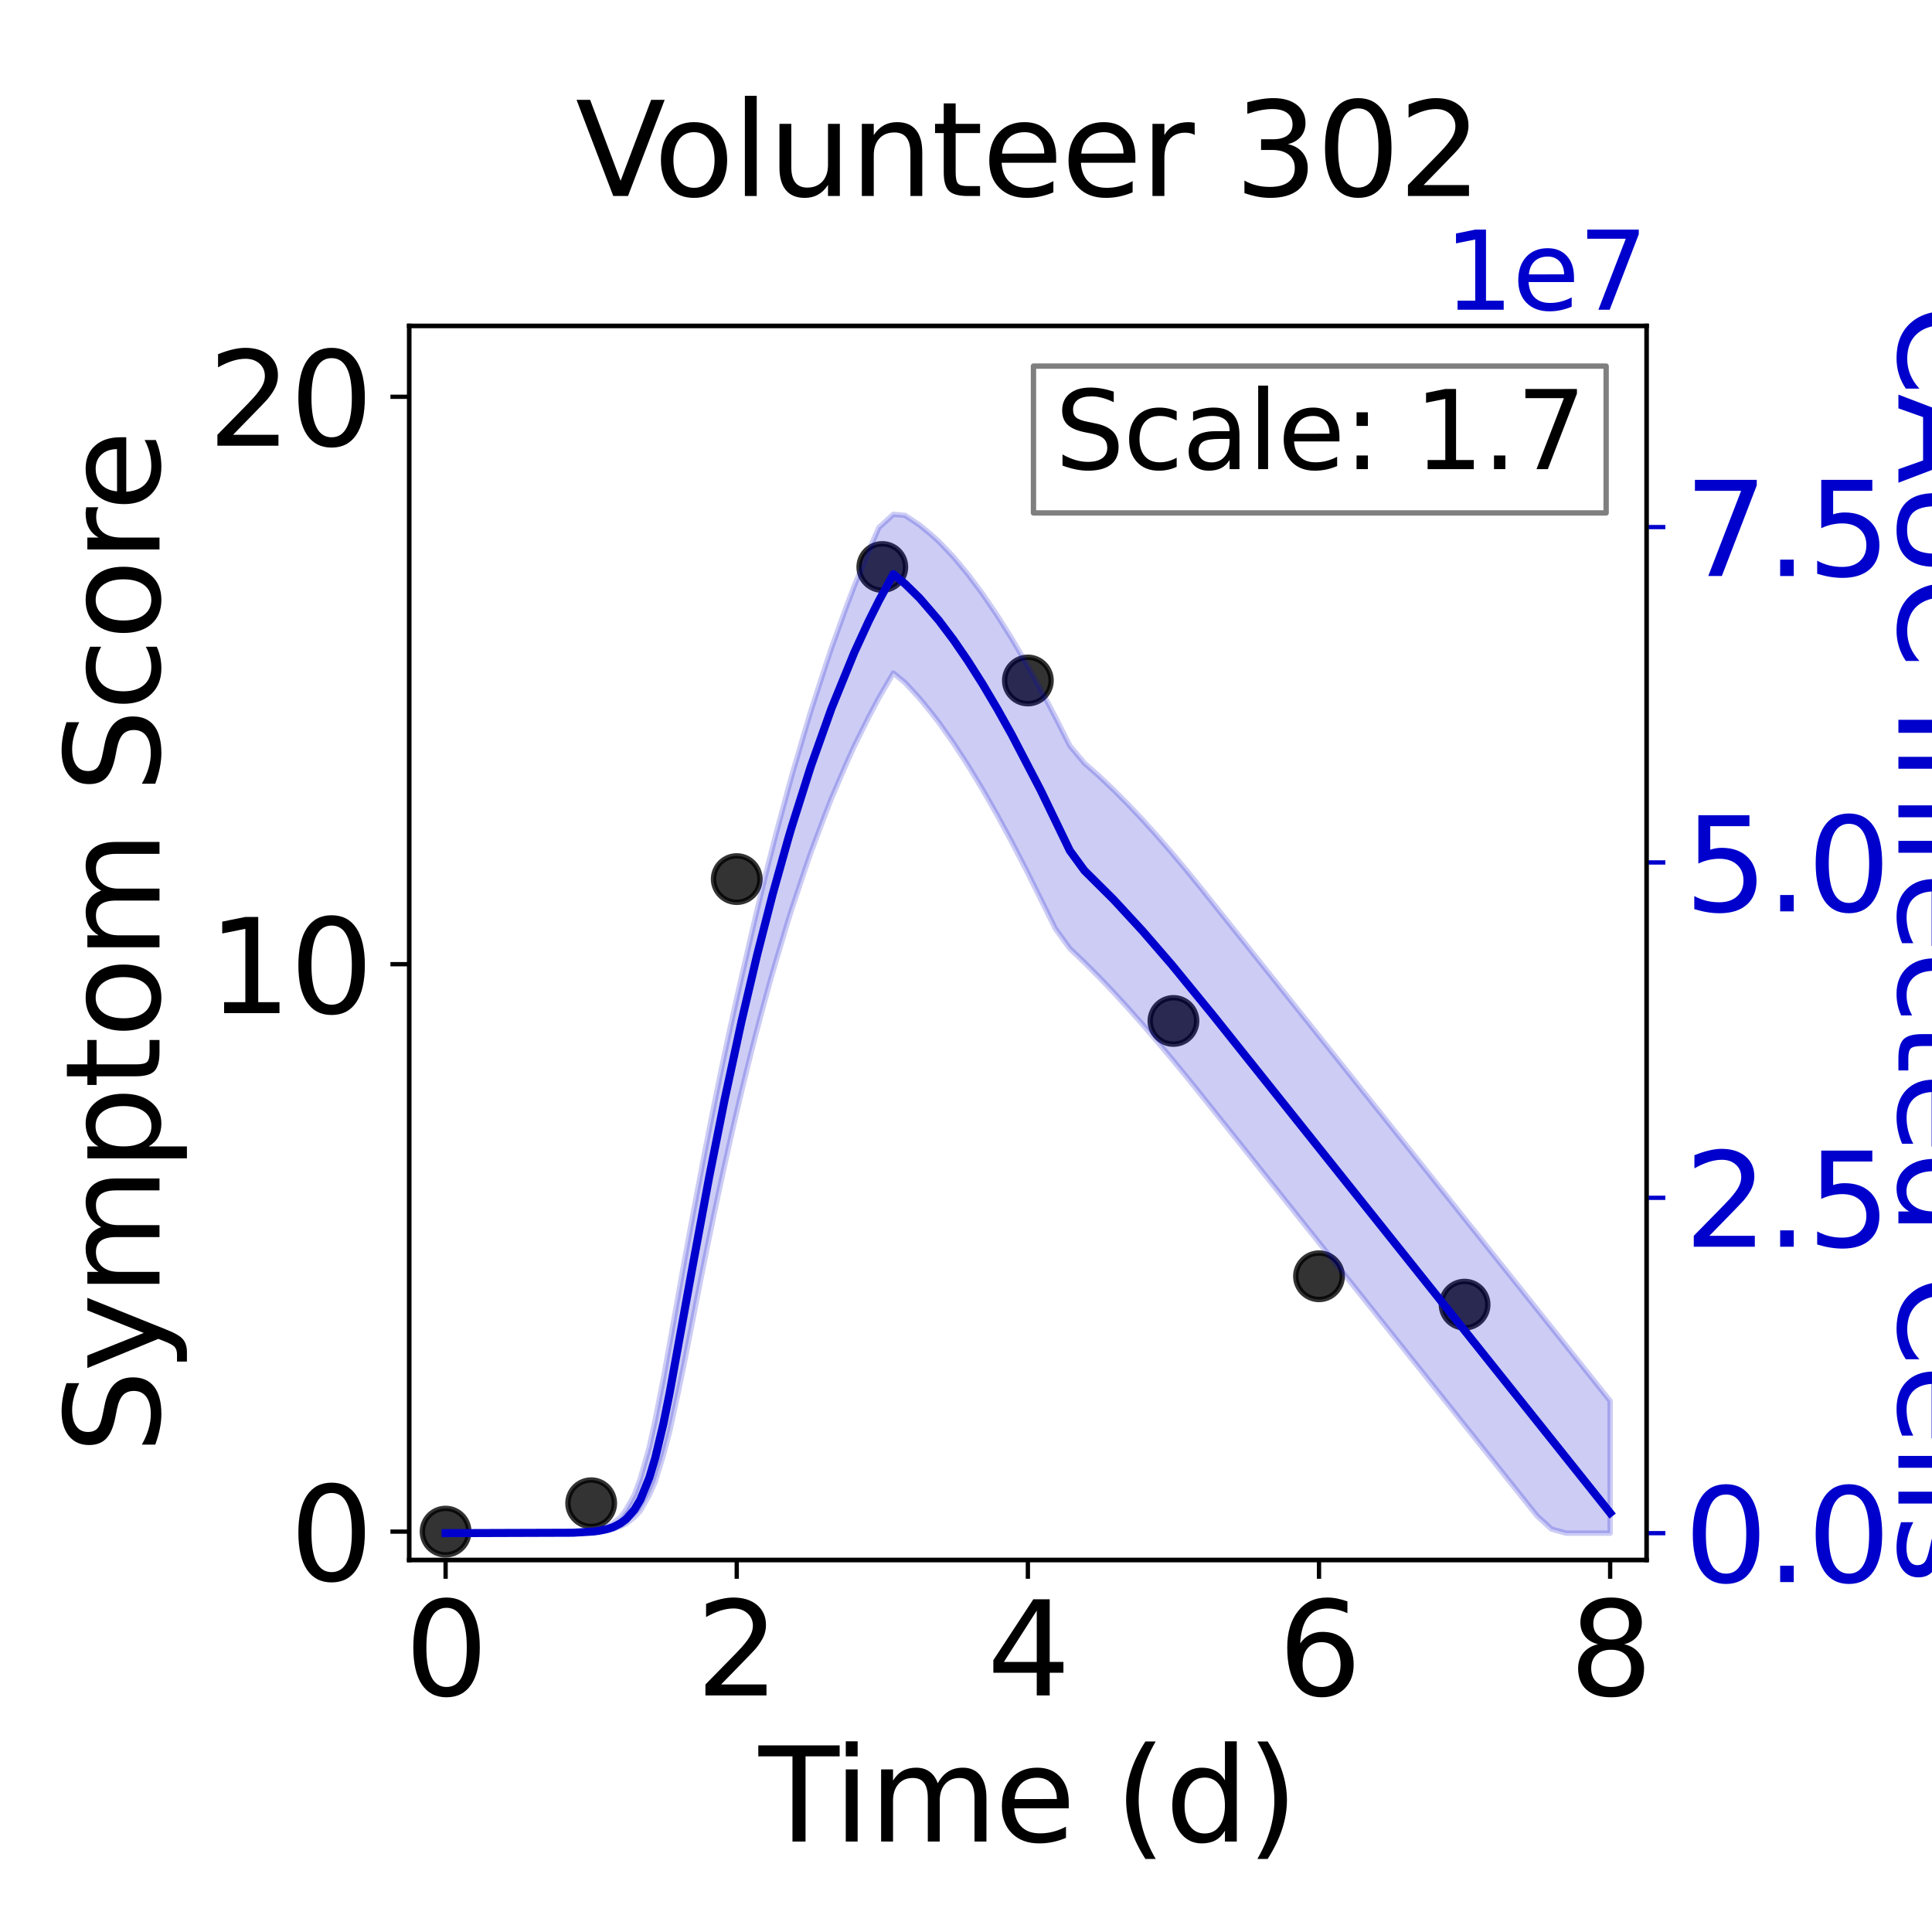 <?xml version="1.0" encoding="utf-8" standalone="no"?>
<!DOCTYPE svg PUBLIC "-//W3C//DTD SVG 1.1//EN"
  "http://www.w3.org/Graphics/SVG/1.1/DTD/svg11.dtd">
<svg xmlns:xlink="http://www.w3.org/1999/xlink" width="360pt" height="360pt" viewBox="0 0 360 360" xmlns="http://www.w3.org/2000/svg" version="1.1">
 <defs>
  <style type="text/css">*{stroke-linejoin: round; stroke-linecap: butt}</style>
 </defs>
 <g id="figure_1">
  <g id="patch_1">
   <path d="M 0 360 
L 360 360 
L 360 0 
L 0 0 
z
" style="fill: #ffffff"/>
  </g>
  <g id="axes_1">
   <g id="patch_2">
    <path d="M 76.25 290.68 
L 306.81 290.68 
L 306.81 60.72 
L 76.25 60.72 
z
" style="fill: #ffffff"/>
   </g>
   <g id="matplotlib.axis_1">
    <g id="xtick_1">
     <g id="line2d_1">
      <defs>
       <path id="mff49e7ad6d" d="M 0 0 
L 0 3.5 
" style="stroke: #000000; stroke-width: 0.8"/>
      </defs>
      <g>
       <use xlink:href="#mff49e7ad6d" x="83.031" y="290.68" style="stroke: #000000; stroke-width: 0.8"/>
      </g>
     </g>
     <g id="text_1">
      <!-- 0 -->
      <g transform="translate(75.396 315.916) scale(0.24 -0.24)">
       <defs>
        <path id="DejaVuSans-30" d="M 2034 4250 
Q 1547 4250 1301 3770 
Q 1056 3291 1056 2328 
Q 1056 1369 1301 889 
Q 1547 409 2034 409 
Q 2525 409 2770 889 
Q 3016 1369 3016 2328 
Q 3016 3291 2770 3770 
Q 2525 4250 2034 4250 
z
M 2034 4750 
Q 2819 4750 3233 4129 
Q 3647 3509 3647 2328 
Q 3647 1150 3233 529 
Q 2819 -91 2034 -91 
Q 1250 -91 836 529 
Q 422 1150 422 2328 
Q 422 3509 836 4129 
Q 1250 4750 2034 4750 
z
" transform="scale(0.016)"/>
       </defs>
       <use xlink:href="#DejaVuSans-30"/>
      </g>
     </g>
    </g>
    <g id="xtick_2">
     <g id="line2d_2">
      <g>
       <use xlink:href="#mff49e7ad6d" x="137.281" y="290.68" style="stroke: #000000; stroke-width: 0.8"/>
      </g>
     </g>
     <g id="text_2">
      <!-- 2 -->
      <g transform="translate(129.646 315.916) scale(0.24 -0.24)">
       <defs>
        <path id="DejaVuSans-32" d="M 1228 531 
L 3431 531 
L 3431 0 
L 469 0 
L 469 531 
Q 828 903 1448 1529 
Q 2069 2156 2228 2338 
Q 2531 2678 2651 2914 
Q 2772 3150 2772 3378 
Q 2772 3750 2511 3984 
Q 2250 4219 1831 4219 
Q 1534 4219 1204 4116 
Q 875 4013 500 3803 
L 500 4441 
Q 881 4594 1212 4672 
Q 1544 4750 1819 4750 
Q 2544 4750 2975 4387 
Q 3406 4025 3406 3419 
Q 3406 3131 3298 2873 
Q 3191 2616 2906 2266 
Q 2828 2175 2409 1742 
Q 1991 1309 1228 531 
z
" transform="scale(0.016)"/>
       </defs>
       <use xlink:href="#DejaVuSans-32"/>
      </g>
     </g>
    </g>
    <g id="xtick_3">
     <g id="line2d_3">
      <g>
       <use xlink:href="#mff49e7ad6d" x="191.53" y="290.68" style="stroke: #000000; stroke-width: 0.8"/>
      </g>
     </g>
     <g id="text_3">
      <!-- 4 -->
      <g transform="translate(183.895 315.916) scale(0.24 -0.24)">
       <defs>
        <path id="DejaVuSans-34" d="M 2419 4116 
L 825 1625 
L 2419 1625 
L 2419 4116 
z
M 2253 4666 
L 3047 4666 
L 3047 1625 
L 3713 1625 
L 3713 1100 
L 3047 1100 
L 3047 0 
L 2419 0 
L 2419 1100 
L 313 1100 
L 313 1709 
L 2253 4666 
z
" transform="scale(0.016)"/>
       </defs>
       <use xlink:href="#DejaVuSans-34"/>
      </g>
     </g>
    </g>
    <g id="xtick_4">
     <g id="line2d_4">
      <g>
       <use xlink:href="#mff49e7ad6d" x="245.779" y="290.68" style="stroke: #000000; stroke-width: 0.8"/>
      </g>
     </g>
     <g id="text_4">
      <!-- 6 -->
      <g transform="translate(238.144 315.916) scale(0.24 -0.24)">
       <defs>
        <path id="DejaVuSans-36" d="M 2113 2584 
Q 1688 2584 1439 2293 
Q 1191 2003 1191 1497 
Q 1191 994 1439 701 
Q 1688 409 2113 409 
Q 2538 409 2786 701 
Q 3034 994 3034 1497 
Q 3034 2003 2786 2293 
Q 2538 2584 2113 2584 
z
M 3366 4563 
L 3366 3988 
Q 3128 4100 2886 4159 
Q 2644 4219 2406 4219 
Q 1781 4219 1451 3797 
Q 1122 3375 1075 2522 
Q 1259 2794 1537 2939 
Q 1816 3084 2150 3084 
Q 2853 3084 3261 2657 
Q 3669 2231 3669 1497 
Q 3669 778 3244 343 
Q 2819 -91 2113 -91 
Q 1303 -91 875 529 
Q 447 1150 447 2328 
Q 447 3434 972 4092 
Q 1497 4750 2381 4750 
Q 2619 4750 2861 4703 
Q 3103 4656 3366 4563 
z
" transform="scale(0.016)"/>
       </defs>
       <use xlink:href="#DejaVuSans-36"/>
      </g>
     </g>
    </g>
    <g id="xtick_5">
     <g id="line2d_5">
      <g>
       <use xlink:href="#mff49e7ad6d" x="300.029" y="290.68" style="stroke: #000000; stroke-width: 0.8"/>
      </g>
     </g>
     <g id="text_5">
      <!-- 8 -->
      <g transform="translate(292.394 315.916) scale(0.24 -0.24)">
       <defs>
        <path id="DejaVuSans-38" d="M 2034 2216 
Q 1584 2216 1326 1975 
Q 1069 1734 1069 1313 
Q 1069 891 1326 650 
Q 1584 409 2034 409 
Q 2484 409 2743 651 
Q 3003 894 3003 1313 
Q 3003 1734 2745 1975 
Q 2488 2216 2034 2216 
z
M 1403 2484 
Q 997 2584 770 2862 
Q 544 3141 544 3541 
Q 544 4100 942 4425 
Q 1341 4750 2034 4750 
Q 2731 4750 3128 4425 
Q 3525 4100 3525 3541 
Q 3525 3141 3298 2862 
Q 3072 2584 2669 2484 
Q 3125 2378 3379 2068 
Q 3634 1759 3634 1313 
Q 3634 634 3220 271 
Q 2806 -91 2034 -91 
Q 1263 -91 848 271 
Q 434 634 434 1313 
Q 434 1759 690 2068 
Q 947 2378 1403 2484 
z
M 1172 3481 
Q 1172 3119 1398 2916 
Q 1625 2713 2034 2713 
Q 2441 2713 2670 2916 
Q 2900 3119 2900 3481 
Q 2900 3844 2670 4047 
Q 2441 4250 2034 4250 
Q 1625 4250 1398 4047 
Q 1172 3844 1172 3481 
z
" transform="scale(0.016)"/>
       </defs>
       <use xlink:href="#DejaVuSans-38"/>
      </g>
     </g>
    </g>
    <g id="text_6">
     <!-- Time (d) -->
     <g transform="translate(141.374 343.144) scale(0.24 -0.24)">
      <defs>
       <path id="DejaVuSans-54" d="M -19 4666 
L 3928 4666 
L 3928 4134 
L 2272 4134 
L 2272 0 
L 1638 0 
L 1638 4134 
L -19 4134 
L -19 4666 
z
" transform="scale(0.016)"/>
       <path id="DejaVuSans-69" d="M 603 3500 
L 1178 3500 
L 1178 0 
L 603 0 
L 603 3500 
z
M 603 4863 
L 1178 4863 
L 1178 4134 
L 603 4134 
L 603 4863 
z
" transform="scale(0.016)"/>
       <path id="DejaVuSans-6d" d="M 3328 2828 
Q 3544 3216 3844 3400 
Q 4144 3584 4550 3584 
Q 5097 3584 5394 3201 
Q 5691 2819 5691 2113 
L 5691 0 
L 5113 0 
L 5113 2094 
Q 5113 2597 4934 2840 
Q 4756 3084 4391 3084 
Q 3944 3084 3684 2787 
Q 3425 2491 3425 1978 
L 3425 0 
L 2847 0 
L 2847 2094 
Q 2847 2600 2669 2842 
Q 2491 3084 2119 3084 
Q 1678 3084 1418 2786 
Q 1159 2488 1159 1978 
L 1159 0 
L 581 0 
L 581 3500 
L 1159 3500 
L 1159 2956 
Q 1356 3278 1631 3431 
Q 1906 3584 2284 3584 
Q 2666 3584 2933 3390 
Q 3200 3197 3328 2828 
z
" transform="scale(0.016)"/>
       <path id="DejaVuSans-65" d="M 3597 1894 
L 3597 1613 
L 953 1613 
Q 991 1019 1311 708 
Q 1631 397 2203 397 
Q 2534 397 2845 478 
Q 3156 559 3463 722 
L 3463 178 
Q 3153 47 2828 -22 
Q 2503 -91 2169 -91 
Q 1331 -91 842 396 
Q 353 884 353 1716 
Q 353 2575 817 3079 
Q 1281 3584 2069 3584 
Q 2775 3584 3186 3129 
Q 3597 2675 3597 1894 
z
M 3022 2063 
Q 3016 2534 2758 2815 
Q 2500 3097 2075 3097 
Q 1594 3097 1305 2825 
Q 1016 2553 972 2059 
L 3022 2063 
z
" transform="scale(0.016)"/>
       <path id="DejaVuSans-20" transform="scale(0.016)"/>
       <path id="DejaVuSans-28" d="M 1984 4856 
Q 1566 4138 1362 3434 
Q 1159 2731 1159 2009 
Q 1159 1288 1364 580 
Q 1569 -128 1984 -844 
L 1484 -844 
Q 1016 -109 783 600 
Q 550 1309 550 2009 
Q 550 2706 781 3412 
Q 1013 4119 1484 4856 
L 1984 4856 
z
" transform="scale(0.016)"/>
       <path id="DejaVuSans-64" d="M 2906 2969 
L 2906 4863 
L 3481 4863 
L 3481 0 
L 2906 0 
L 2906 525 
Q 2725 213 2448 61 
Q 2172 -91 1784 -91 
Q 1150 -91 751 415 
Q 353 922 353 1747 
Q 353 2572 751 3078 
Q 1150 3584 1784 3584 
Q 2172 3584 2448 3432 
Q 2725 3281 2906 2969 
z
M 947 1747 
Q 947 1113 1208 752 
Q 1469 391 1925 391 
Q 2381 391 2643 752 
Q 2906 1113 2906 1747 
Q 2906 2381 2643 2742 
Q 2381 3103 1925 3103 
Q 1469 3103 1208 2742 
Q 947 2381 947 1747 
z
" transform="scale(0.016)"/>
       <path id="DejaVuSans-29" d="M 513 4856 
L 1013 4856 
Q 1481 4119 1714 3412 
Q 1947 2706 1947 2009 
Q 1947 1309 1714 600 
Q 1481 -109 1013 -844 
L 513 -844 
Q 928 -128 1133 580 
Q 1338 1288 1338 2009 
Q 1338 2731 1133 3434 
Q 928 4138 513 4856 
z
" transform="scale(0.016)"/>
      </defs>
      <use xlink:href="#DejaVuSans-54"/>
      <use xlink:href="#DejaVuSans-69" x="57.959"/>
      <use xlink:href="#DejaVuSans-6d" x="85.742"/>
      <use xlink:href="#DejaVuSans-65" x="183.154"/>
      <use xlink:href="#DejaVuSans-20" x="244.678"/>
      <use xlink:href="#DejaVuSans-28" x="276.465"/>
      <use xlink:href="#DejaVuSans-64" x="315.479"/>
      <use xlink:href="#DejaVuSans-29" x="378.955"/>
     </g>
    </g>
   </g>
   <g id="matplotlib.axis_2">
    <g id="ytick_1">
     <g id="line2d_6">
      <defs>
       <path id="ma8d9a8bc46" d="M 0 0 
L -3.5 0 
" style="stroke: #000000; stroke-width: 0.8"/>
      </defs>
      <g>
       <use xlink:href="#ma8d9a8bc46" x="76.25" y="285.394" style="stroke: #000000; stroke-width: 0.8"/>
      </g>
     </g>
     <g id="text_7">
      <!-- 0 -->
      <g transform="translate(53.98 294.512) scale(0.24 -0.24)">
       <use xlink:href="#DejaVuSans-30"/>
      </g>
     </g>
    </g>
    <g id="ytick_2">
     <g id="line2d_7">
      <g>
       <use xlink:href="#ma8d9a8bc46" x="76.25" y="179.665" style="stroke: #000000; stroke-width: 0.8"/>
      </g>
     </g>
     <g id="text_8">
      <!-- 10 -->
      <g transform="translate(38.71 188.783) scale(0.24 -0.24)">
       <defs>
        <path id="DejaVuSans-31" d="M 794 531 
L 1825 531 
L 1825 4091 
L 703 3866 
L 703 4441 
L 1819 4666 
L 2450 4666 
L 2450 531 
L 3481 531 
L 3481 0 
L 794 0 
L 794 531 
z
" transform="scale(0.016)"/>
       </defs>
       <use xlink:href="#DejaVuSans-31"/>
       <use xlink:href="#DejaVuSans-30" x="63.623"/>
      </g>
     </g>
    </g>
    <g id="ytick_3">
     <g id="line2d_8">
      <g>
       <use xlink:href="#ma8d9a8bc46" x="76.25" y="73.936" style="stroke: #000000; stroke-width: 0.8"/>
      </g>
     </g>
     <g id="text_9">
      <!-- 20 -->
      <g transform="translate(38.71 83.054) scale(0.24 -0.24)">
       <use xlink:href="#DejaVuSans-32"/>
       <use xlink:href="#DejaVuSans-30" x="63.623"/>
      </g>
     </g>
    </g>
    <g id="text_10">
     <!-- Symptom Score -->
     <g transform="translate(29.719 270.882) rotate(-90) scale(0.24 -0.24)">
      <defs>
       <path id="DejaVuSans-53" d="M 3425 4513 
L 3425 3897 
Q 3066 4069 2747 4153 
Q 2428 4238 2131 4238 
Q 1616 4238 1336 4038 
Q 1056 3838 1056 3469 
Q 1056 3159 1242 3001 
Q 1428 2844 1947 2747 
L 2328 2669 
Q 3034 2534 3370 2195 
Q 3706 1856 3706 1288 
Q 3706 609 3251 259 
Q 2797 -91 1919 -91 
Q 1588 -91 1214 -16 
Q 841 59 441 206 
L 441 856 
Q 825 641 1194 531 
Q 1563 422 1919 422 
Q 2459 422 2753 634 
Q 3047 847 3047 1241 
Q 3047 1584 2836 1778 
Q 2625 1972 2144 2069 
L 1759 2144 
Q 1053 2284 737 2584 
Q 422 2884 422 3419 
Q 422 4038 858 4394 
Q 1294 4750 2059 4750 
Q 2388 4750 2728 4690 
Q 3069 4631 3425 4513 
z
" transform="scale(0.016)"/>
       <path id="DejaVuSans-79" d="M 2059 -325 
Q 1816 -950 1584 -1140 
Q 1353 -1331 966 -1331 
L 506 -1331 
L 506 -850 
L 844 -850 
Q 1081 -850 1212 -737 
Q 1344 -625 1503 -206 
L 1606 56 
L 191 3500 
L 800 3500 
L 1894 763 
L 2988 3500 
L 3597 3500 
L 2059 -325 
z
" transform="scale(0.016)"/>
       <path id="DejaVuSans-70" d="M 1159 525 
L 1159 -1331 
L 581 -1331 
L 581 3500 
L 1159 3500 
L 1159 2969 
Q 1341 3281 1617 3432 
Q 1894 3584 2278 3584 
Q 2916 3584 3314 3078 
Q 3713 2572 3713 1747 
Q 3713 922 3314 415 
Q 2916 -91 2278 -91 
Q 1894 -91 1617 61 
Q 1341 213 1159 525 
z
M 3116 1747 
Q 3116 2381 2855 2742 
Q 2594 3103 2138 3103 
Q 1681 3103 1420 2742 
Q 1159 2381 1159 1747 
Q 1159 1113 1420 752 
Q 1681 391 2138 391 
Q 2594 391 2855 752 
Q 3116 1113 3116 1747 
z
" transform="scale(0.016)"/>
       <path id="DejaVuSans-74" d="M 1172 4494 
L 1172 3500 
L 2356 3500 
L 2356 3053 
L 1172 3053 
L 1172 1153 
Q 1172 725 1289 603 
Q 1406 481 1766 481 
L 2356 481 
L 2356 0 
L 1766 0 
Q 1100 0 847 248 
Q 594 497 594 1153 
L 594 3053 
L 172 3053 
L 172 3500 
L 594 3500 
L 594 4494 
L 1172 4494 
z
" transform="scale(0.016)"/>
       <path id="DejaVuSans-6f" d="M 1959 3097 
Q 1497 3097 1228 2736 
Q 959 2375 959 1747 
Q 959 1119 1226 758 
Q 1494 397 1959 397 
Q 2419 397 2687 759 
Q 2956 1122 2956 1747 
Q 2956 2369 2687 2733 
Q 2419 3097 1959 3097 
z
M 1959 3584 
Q 2709 3584 3137 3096 
Q 3566 2609 3566 1747 
Q 3566 888 3137 398 
Q 2709 -91 1959 -91 
Q 1206 -91 779 398 
Q 353 888 353 1747 
Q 353 2609 779 3096 
Q 1206 3584 1959 3584 
z
" transform="scale(0.016)"/>
       <path id="DejaVuSans-63" d="M 3122 3366 
L 3122 2828 
Q 2878 2963 2633 3030 
Q 2388 3097 2138 3097 
Q 1578 3097 1268 2742 
Q 959 2388 959 1747 
Q 959 1106 1268 751 
Q 1578 397 2138 397 
Q 2388 397 2633 464 
Q 2878 531 3122 666 
L 3122 134 
Q 2881 22 2623 -34 
Q 2366 -91 2075 -91 
Q 1284 -91 818 406 
Q 353 903 353 1747 
Q 353 2603 823 3093 
Q 1294 3584 2113 3584 
Q 2378 3584 2631 3529 
Q 2884 3475 3122 3366 
z
" transform="scale(0.016)"/>
       <path id="DejaVuSans-72" d="M 2631 2963 
Q 2534 3019 2420 3045 
Q 2306 3072 2169 3072 
Q 1681 3072 1420 2755 
Q 1159 2438 1159 1844 
L 1159 0 
L 581 0 
L 581 3500 
L 1159 3500 
L 1159 2956 
Q 1341 3275 1631 3429 
Q 1922 3584 2338 3584 
Q 2397 3584 2469 3576 
Q 2541 3569 2628 3553 
L 2631 2963 
z
" transform="scale(0.016)"/>
      </defs>
      <use xlink:href="#DejaVuSans-53"/>
      <use xlink:href="#DejaVuSans-79" x="63.477"/>
      <use xlink:href="#DejaVuSans-6d" x="122.656"/>
      <use xlink:href="#DejaVuSans-70" x="220.068"/>
      <use xlink:href="#DejaVuSans-74" x="283.545"/>
      <use xlink:href="#DejaVuSans-6f" x="322.754"/>
      <use xlink:href="#DejaVuSans-6d" x="383.936"/>
      <use xlink:href="#DejaVuSans-20" x="481.348"/>
      <use xlink:href="#DejaVuSans-53" x="513.135"/>
      <use xlink:href="#DejaVuSans-63" x="576.611"/>
      <use xlink:href="#DejaVuSans-6f" x="631.592"/>
      <use xlink:href="#DejaVuSans-72" x="692.773"/>
      <use xlink:href="#DejaVuSans-65" x="731.637"/>
     </g>
    </g>
   </g>
   <g id="patch_3">
    <path d="M 76.25 290.68 
L 76.25 60.72 
" style="fill: none; stroke: #000000; stroke-width: 0.8; stroke-linejoin: miter; stroke-linecap: square"/>
   </g>
   <g id="patch_4">
    <path d="M 306.81 290.68 
L 306.81 60.72 
" style="fill: none; stroke: #000000; stroke-width: 0.8; stroke-linejoin: miter; stroke-linecap: square"/>
   </g>
   <g id="patch_5">
    <path d="M 76.25 290.68 
L 306.81 290.68 
" style="fill: none; stroke: #000000; stroke-width: 0.8; stroke-linejoin: miter; stroke-linecap: square"/>
   </g>
   <g id="patch_6">
    <path d="M 76.25 60.72 
L 306.81 60.72 
" style="fill: none; stroke: #000000; stroke-width: 0.8; stroke-linejoin: miter; stroke-linecap: square"/>
   </g>
   <g id="text_11">
    <!-- Volunteer 302 -->
    <g transform="translate(107.241 36.523) scale(0.24 -0.24)">
     <defs>
      <path id="DejaVuSans-56" d="M 1831 0 
L 50 4666 
L 709 4666 
L 2188 738 
L 3669 4666 
L 4325 4666 
L 2547 0 
L 1831 0 
z
" transform="scale(0.016)"/>
      <path id="DejaVuSans-6c" d="M 603 4863 
L 1178 4863 
L 1178 0 
L 603 0 
L 603 4863 
z
" transform="scale(0.016)"/>
      <path id="DejaVuSans-75" d="M 544 1381 
L 544 3500 
L 1119 3500 
L 1119 1403 
Q 1119 906 1312 657 
Q 1506 409 1894 409 
Q 2359 409 2629 706 
Q 2900 1003 2900 1516 
L 2900 3500 
L 3475 3500 
L 3475 0 
L 2900 0 
L 2900 538 
Q 2691 219 2414 64 
Q 2138 -91 1772 -91 
Q 1169 -91 856 284 
Q 544 659 544 1381 
z
M 1991 3584 
L 1991 3584 
z
" transform="scale(0.016)"/>
      <path id="DejaVuSans-6e" d="M 3513 2113 
L 3513 0 
L 2938 0 
L 2938 2094 
Q 2938 2591 2744 2837 
Q 2550 3084 2163 3084 
Q 1697 3084 1428 2787 
Q 1159 2491 1159 1978 
L 1159 0 
L 581 0 
L 581 3500 
L 1159 3500 
L 1159 2956 
Q 1366 3272 1645 3428 
Q 1925 3584 2291 3584 
Q 2894 3584 3203 3211 
Q 3513 2838 3513 2113 
z
" transform="scale(0.016)"/>
      <path id="DejaVuSans-33" d="M 2597 2516 
Q 3050 2419 3304 2112 
Q 3559 1806 3559 1356 
Q 3559 666 3084 287 
Q 2609 -91 1734 -91 
Q 1441 -91 1130 -33 
Q 819 25 488 141 
L 488 750 
Q 750 597 1062 519 
Q 1375 441 1716 441 
Q 2309 441 2620 675 
Q 2931 909 2931 1356 
Q 2931 1769 2642 2001 
Q 2353 2234 1838 2234 
L 1294 2234 
L 1294 2753 
L 1863 2753 
Q 2328 2753 2575 2939 
Q 2822 3125 2822 3475 
Q 2822 3834 2567 4026 
Q 2313 4219 1838 4219 
Q 1578 4219 1281 4162 
Q 984 4106 628 3988 
L 628 4550 
Q 988 4650 1302 4700 
Q 1616 4750 1894 4750 
Q 2613 4750 3031 4423 
Q 3450 4097 3450 3541 
Q 3450 3153 3228 2886 
Q 3006 2619 2597 2516 
z
" transform="scale(0.016)"/>
     </defs>
     <use xlink:href="#DejaVuSans-56"/>
     <use xlink:href="#DejaVuSans-6f" x="60.658"/>
     <use xlink:href="#DejaVuSans-6c" x="121.84"/>
     <use xlink:href="#DejaVuSans-75" x="149.623"/>
     <use xlink:href="#DejaVuSans-6e" x="213.002"/>
     <use xlink:href="#DejaVuSans-74" x="276.381"/>
     <use xlink:href="#DejaVuSans-65" x="315.59"/>
     <use xlink:href="#DejaVuSans-65" x="377.113"/>
     <use xlink:href="#DejaVuSans-72" x="438.637"/>
     <use xlink:href="#DejaVuSans-20" x="479.75"/>
     <use xlink:href="#DejaVuSans-33" x="511.537"/>
     <use xlink:href="#DejaVuSans-30" x="575.16"/>
     <use xlink:href="#DejaVuSans-32" x="638.783"/>
    </g>
   </g>
   <g id="PathCollection_1">
    <defs>
     <path id="ma631d43a4e" d="M 0 4.33 
C 1.148 4.33 2.25 3.874 3.062 3.062 
C 3.874 2.25 4.33 1.148 4.33 0 
C 4.33 -1.148 3.874 -2.25 3.062 -3.062 
C 2.25 -3.874 1.148 -4.33 0 -4.33 
C -1.148 -4.33 -2.25 -3.874 -3.062 -3.062 
C -3.874 -2.25 -4.33 -1.148 -4.33 0 
C -4.33 1.148 -3.874 2.25 -3.062 3.062 
C -2.25 3.874 -1.148 4.33 0 4.33 
z
" style="stroke: #000000; stroke-opacity: 0.8"/>
    </defs>
    <g clip-path="url(#pcc14f1b5e4)">
     <use xlink:href="#ma631d43a4e" x="83.031" y="285.394" style="fill-opacity: 0.8; stroke: #000000; stroke-opacity: 0.8"/>
     <use xlink:href="#ma631d43a4e" x="110.156" y="280.107" style="fill-opacity: 0.8; stroke: #000000; stroke-opacity: 0.8"/>
     <use xlink:href="#ma631d43a4e" x="137.281" y="163.806" style="fill-opacity: 0.8; stroke: #000000; stroke-opacity: 0.8"/>
     <use xlink:href="#ma631d43a4e" x="164.405" y="105.655" style="fill-opacity: 0.8; stroke: #000000; stroke-opacity: 0.8"/>
     <use xlink:href="#ma631d43a4e" x="191.53" y="126.8" style="fill-opacity: 0.8; stroke: #000000; stroke-opacity: 0.8"/>
     <use xlink:href="#ma631d43a4e" x="218.655" y="190.238" style="fill-opacity: 0.8; stroke: #000000; stroke-opacity: 0.8"/>
     <use xlink:href="#ma631d43a4e" x="245.779" y="237.816" style="fill-opacity: 0.8; stroke: #000000; stroke-opacity: 0.8"/>
     <use xlink:href="#ma631d43a4e" x="272.904" y="243.102" style="fill-opacity: 0.8; stroke: #000000; stroke-opacity: 0.8"/>
    </g>
   </g>
  </g>
  <g id="axes_2">
   <g id="matplotlib.axis_3">
    <g id="ytick_4">
     <g id="line2d_9">
      <defs>
       <path id="m1e96b72d81" d="M 0 0 
L 3.5 0 
" style="stroke: #0000cd; stroke-width: 0.8"/>
      </defs>
      <g>
       <use xlink:href="#m1e96b72d81" x="306.81" y="285.681" style="fill: #0000cd; stroke: #0000cd; stroke-width: 0.8"/>
      </g>
     </g>
     <g id="text_12">
      <!-- 0.0 -->
      <g style="fill: #0000cd" transform="translate(313.81 294.799) scale(0.24 -0.24)">
       <defs>
        <path id="DejaVuSans-2e" d="M 684 794 
L 1344 794 
L 1344 0 
L 684 0 
L 684 794 
z
" transform="scale(0.016)"/>
       </defs>
       <use xlink:href="#DejaVuSans-30"/>
       <use xlink:href="#DejaVuSans-2e" x="63.623"/>
       <use xlink:href="#DejaVuSans-30" x="95.41"/>
      </g>
     </g>
    </g>
    <g id="ytick_5">
     <g id="line2d_10">
      <g>
       <use xlink:href="#m1e96b72d81" x="306.81" y="223.192" style="fill: #0000cd; stroke: #0000cd; stroke-width: 0.8"/>
      </g>
     </g>
     <g id="text_13">
      <!-- 2.5 -->
      <g style="fill: #0000cd" transform="translate(313.81 232.31) scale(0.24 -0.24)">
       <defs>
        <path id="DejaVuSans-35" d="M 691 4666 
L 3169 4666 
L 3169 4134 
L 1269 4134 
L 1269 2991 
Q 1406 3038 1543 3061 
Q 1681 3084 1819 3084 
Q 2600 3084 3056 2656 
Q 3513 2228 3513 1497 
Q 3513 744 3044 326 
Q 2575 -91 1722 -91 
Q 1428 -91 1123 -41 
Q 819 9 494 109 
L 494 744 
Q 775 591 1075 516 
Q 1375 441 1709 441 
Q 2250 441 2565 725 
Q 2881 1009 2881 1497 
Q 2881 1984 2565 2268 
Q 2250 2553 1709 2553 
Q 1456 2553 1204 2497 
Q 953 2441 691 2322 
L 691 4666 
z
" transform="scale(0.016)"/>
       </defs>
       <use xlink:href="#DejaVuSans-32"/>
       <use xlink:href="#DejaVuSans-2e" x="63.623"/>
       <use xlink:href="#DejaVuSans-35" x="95.41"/>
      </g>
     </g>
    </g>
    <g id="ytick_6">
     <g id="line2d_11">
      <g>
       <use xlink:href="#m1e96b72d81" x="306.81" y="160.703" style="fill: #0000cd; stroke: #0000cd; stroke-width: 0.8"/>
      </g>
     </g>
     <g id="text_14">
      <!-- 5.0 -->
      <g style="fill: #0000cd" transform="translate(313.81 169.821) scale(0.24 -0.24)">
       <use xlink:href="#DejaVuSans-35"/>
       <use xlink:href="#DejaVuSans-2e" x="63.623"/>
       <use xlink:href="#DejaVuSans-30" x="95.41"/>
      </g>
     </g>
    </g>
    <g id="ytick_7">
     <g id="line2d_12">
      <g>
       <use xlink:href="#m1e96b72d81" x="306.81" y="98.213" style="fill: #0000cd; stroke: #0000cd; stroke-width: 0.8"/>
      </g>
     </g>
     <g id="text_15">
      <!-- 7.5 -->
      <g style="fill: #0000cd" transform="translate(313.81 107.332) scale(0.24 -0.24)">
       <defs>
        <path id="DejaVuSans-37" d="M 525 4666 
L 3525 4666 
L 3525 4397 
L 1831 0 
L 1172 0 
L 2766 4134 
L 525 4134 
L 525 4666 
z
" transform="scale(0.016)"/>
       </defs>
       <use xlink:href="#DejaVuSans-37"/>
       <use xlink:href="#DejaVuSans-2e" x="63.623"/>
       <use xlink:href="#DejaVuSans-35" x="95.41"/>
      </g>
     </g>
    </g>
    <g id="text_16">
     <!-- CAUC Infected Cells -->
     <g style="fill: #0000cd" transform="translate(353.741 56.583) rotate(-270) scale(0.24 -0.24)">
      <defs>
       <path id="DejaVuSans-43" d="M 4122 4306 
L 4122 3641 
Q 3803 3938 3442 4084 
Q 3081 4231 2675 4231 
Q 1875 4231 1450 3742 
Q 1025 3253 1025 2328 
Q 1025 1406 1450 917 
Q 1875 428 2675 428 
Q 3081 428 3442 575 
Q 3803 722 4122 1019 
L 4122 359 
Q 3791 134 3420 21 
Q 3050 -91 2638 -91 
Q 1578 -91 968 557 
Q 359 1206 359 2328 
Q 359 3453 968 4101 
Q 1578 4750 2638 4750 
Q 3056 4750 3426 4639 
Q 3797 4528 4122 4306 
z
" transform="scale(0.016)"/>
       <path id="DejaVuSans-41" d="M 2188 4044 
L 1331 1722 
L 3047 1722 
L 2188 4044 
z
M 1831 4666 
L 2547 4666 
L 4325 0 
L 3669 0 
L 3244 1197 
L 1141 1197 
L 716 0 
L 50 0 
L 1831 4666 
z
" transform="scale(0.016)"/>
       <path id="DejaVuSans-55" d="M 556 4666 
L 1191 4666 
L 1191 1831 
Q 1191 1081 1462 751 
Q 1734 422 2344 422 
Q 2950 422 3222 751 
Q 3494 1081 3494 1831 
L 3494 4666 
L 4128 4666 
L 4128 1753 
Q 4128 841 3676 375 
Q 3225 -91 2344 -91 
Q 1459 -91 1007 375 
Q 556 841 556 1753 
L 556 4666 
z
" transform="scale(0.016)"/>
       <path id="DejaVuSans-49" d="M 628 4666 
L 1259 4666 
L 1259 0 
L 628 0 
L 628 4666 
z
" transform="scale(0.016)"/>
       <path id="DejaVuSans-66" d="M 2375 4863 
L 2375 4384 
L 1825 4384 
Q 1516 4384 1395 4259 
Q 1275 4134 1275 3809 
L 1275 3500 
L 2222 3500 
L 2222 3053 
L 1275 3053 
L 1275 0 
L 697 0 
L 697 3053 
L 147 3053 
L 147 3500 
L 697 3500 
L 697 3744 
Q 697 4328 969 4595 
Q 1241 4863 1831 4863 
L 2375 4863 
z
" transform="scale(0.016)"/>
       <path id="DejaVuSans-73" d="M 2834 3397 
L 2834 2853 
Q 2591 2978 2328 3040 
Q 2066 3103 1784 3103 
Q 1356 3103 1142 2972 
Q 928 2841 928 2578 
Q 928 2378 1081 2264 
Q 1234 2150 1697 2047 
L 1894 2003 
Q 2506 1872 2764 1633 
Q 3022 1394 3022 966 
Q 3022 478 2636 193 
Q 2250 -91 1575 -91 
Q 1294 -91 989 -36 
Q 684 19 347 128 
L 347 722 
Q 666 556 975 473 
Q 1284 391 1588 391 
Q 1994 391 2212 530 
Q 2431 669 2431 922 
Q 2431 1156 2273 1281 
Q 2116 1406 1581 1522 
L 1381 1569 
Q 847 1681 609 1914 
Q 372 2147 372 2553 
Q 372 3047 722 3315 
Q 1072 3584 1716 3584 
Q 2034 3584 2315 3537 
Q 2597 3491 2834 3397 
z
" transform="scale(0.016)"/>
      </defs>
      <use xlink:href="#DejaVuSans-43"/>
      <use xlink:href="#DejaVuSans-41" x="69.824"/>
      <use xlink:href="#DejaVuSans-55" x="138.232"/>
      <use xlink:href="#DejaVuSans-43" x="211.426"/>
      <use xlink:href="#DejaVuSans-20" x="281.25"/>
      <use xlink:href="#DejaVuSans-49" x="313.037"/>
      <use xlink:href="#DejaVuSans-6e" x="342.529"/>
      <use xlink:href="#DejaVuSans-66" x="405.908"/>
      <use xlink:href="#DejaVuSans-65" x="441.113"/>
      <use xlink:href="#DejaVuSans-63" x="502.637"/>
      <use xlink:href="#DejaVuSans-74" x="557.617"/>
      <use xlink:href="#DejaVuSans-65" x="596.826"/>
      <use xlink:href="#DejaVuSans-64" x="658.35"/>
      <use xlink:href="#DejaVuSans-20" x="721.826"/>
      <use xlink:href="#DejaVuSans-43" x="753.613"/>
      <use xlink:href="#DejaVuSans-65" x="823.438"/>
      <use xlink:href="#DejaVuSans-6c" x="884.961"/>
      <use xlink:href="#DejaVuSans-6c" x="912.744"/>
      <use xlink:href="#DejaVuSans-73" x="940.527"/>
     </g>
    </g>
    <g id="text_17">
     <!-- 1e7 -->
     <g style="fill: #0000cd" transform="translate(269.054 57.72) scale(0.2 -0.2)">
      <use xlink:href="#DejaVuSans-31"/>
      <use xlink:href="#DejaVuSans-65" x="63.623"/>
      <use xlink:href="#DejaVuSans-37" x="125.146"/>
     </g>
    </g>
   </g>
   <g id="PolyCollection_1">
    <defs>
     <path id="mb04e503258" d="M 83.031 -74.319 
L 83.031 -74.319 
L 83.032 -74.319 
L 83.036 -74.319 
L 83.078 -74.319 
L 83.317 -74.319 
L 83.457 -74.319 
L 84.008 -74.319 
L 84.3 -74.319 
L 85.391 -74.319 
L 85.902 -74.319 
L 87.366 -74.319 
L 88.006 -74.319 
L 89.389 -74.319 
L 90.139 -74.319 
L 91.571 -74.319 
L 92.401 -74.32 
L 93.82 -74.32 
L 94.716 -74.32 
L 96.138 -74.321 
L 97.083 -74.321 
L 98.496 -74.323 
L 99.477 -74.324 
L 100.882 -74.327 
L 101.889 -74.33 
L 103.418 -74.338 
L 104.406 -74.346 
L 105.756 -74.362 
L 106.779 -74.38 
L 108.246 -74.421 
L 109.265 -74.461 
L 110.643 -74.55 
L 111.687 -74.645 
L 113.172 -74.87 
L 114.211 -75.09 
L 115.625 -75.58 
L 116.694 -76.095 
L 118.234 -77.32 
L 119.32 -78.49 
L 121 -81.451 
L 122.089 -83.904 
L 123.61 -88.842 
L 124.749 -93.13 
L 126.448 -100.88 
L 127.644 -106.706 
L 128.958 -113.387 
L 129.976 -118.573 
L 131.07 -124.066 
L 132.164 -129.446 
L 133.115 -134.021 
L 134.072 -138.526 
L 135.03 -142.914 
L 135.987 -147.204 
L 136.792 -150.721 
L 137.536 -153.907 
L 138.182 -156.62 
L 138.828 -159.283 
L 139.364 -161.443 
L 139.941 -163.756 
L 140.517 -166.013 
L 141.094 -168.231 
L 141.671 -170.426 
L 142.247 -172.56 
L 142.824 -174.664 
L 143.401 -176.764 
L 143.977 -178.797 
L 144.554 -180.764 
L 145.131 -182.689 
L 145.714 -184.637 
L 146.306 -186.613 
L 146.91 -188.632 
L 147.529 -190.578 
L 150.242 -198.692 
L 151.079 -201.102 
L 153.792 -208.304 
L 154.936 -211.243 
L 157.648 -217.557 
L 159.163 -220.937 
L 161.875 -226.39 
L 163.75 -229.931 
L 166.463 -234.585 
L 168.66 -232.781 
L 171.372 -229.834 
L 173.321 -227.456 
L 174.936 -225.378 
L 177.649 -221.548 
L 180.361 -217.385 
L 183.074 -212.915 
L 185.786 -208.165 
L 188.499 -203.158 
L 191.211 -197.918 
L 193.924 -192.466 
L 196.636 -186.979 
L 199.348 -183.244 
L 202.061 -180.669 
L 204.773 -177.953 
L 207.486 -175.109 
L 210.198 -172.152 
L 212.911 -169.093 
L 215.623 -165.943 
L 218.336 -162.712 
L 221.048 -159.409 
L 223.761 -156.046 
L 224.303 -155.366 
L 224.846 -154.686 
L 225.276 -154.147 
L 225.389 -154.005 
L 225.541 -153.815 
L 225.72 -153.59 
L 225.81 -153.478 
L 225.813 -153.474 
L 225.84 -153.44 
L 225.877 -153.394 
L 225.927 -153.331 
L 225.986 -153.257 
L 226.061 -153.163 
L 226.139 -153.066 
L 226.236 -152.944 
L 226.357 -152.792 
L 226.726 -152.33 
L 227.467 -151.401 
L 228.355 -150.289 
L 229.52 -148.828 
L 230.686 -147.367 
L 232.107 -145.585 
L 233.545 -143.784 
L 235.146 -141.778 
L 236.747 -139.771 
L 238.398 -137.701 
L 240.054 -135.626 
L 241.738 -133.516 
L 243.428 -131.397 
L 245.137 -129.256 
L 246.857 -127.1 
L 248.604 -124.911 
L 250.393 -122.669 
L 252.276 -120.309 
L 254.34 -117.722 
L 256.569 -114.928 
L 259.282 -111.529 
L 261.994 -108.13 
L 264.707 -104.73 
L 267.419 -101.331 
L 270.132 -97.931 
L 272.844 -94.532 
L 275.557 -91.133 
L 278.269 -87.733 
L 280.982 -84.334 
L 283.694 -80.934 
L 286.407 -77.535 
L 289.119 -75.068 
L 291.831 -74.319 
L 294.544 -74.319 
L 297.256 -74.319 
L 299.969 -74.319 
L 300.029 -74.319 
L 300.029 -98.952 
L 300.029 -98.952 
L 299.969 -99.027 
L 297.256 -102.427 
L 294.544 -105.826 
L 291.831 -109.225 
L 289.119 -112.625 
L 286.407 -116.024 
L 283.694 -119.424 
L 280.982 -122.823 
L 278.269 -126.222 
L 275.557 -129.622 
L 272.844 -133.021 
L 270.132 -136.421 
L 267.419 -139.82 
L 264.707 -143.219 
L 261.994 -146.619 
L 259.282 -150.018 
L 256.569 -153.418 
L 254.34 -156.211 
L 252.276 -158.799 
L 250.393 -161.158 
L 248.604 -163.4 
L 246.857 -165.589 
L 245.137 -167.745 
L 243.428 -169.887 
L 241.738 -172.005 
L 240.054 -174.115 
L 238.398 -176.191 
L 236.747 -178.26 
L 235.146 -180.267 
L 233.545 -182.273 
L 232.107 -184.075 
L 230.686 -185.856 
L 229.52 -187.317 
L 228.355 -188.778 
L 227.467 -189.89 
L 226.726 -190.819 
L 226.357 -191.281 
L 226.236 -191.433 
L 226.139 -191.555 
L 226.061 -191.652 
L 225.986 -191.746 
L 225.927 -191.82 
L 225.877 -191.883 
L 225.84 -191.93 
L 225.813 -191.964 
L 225.81 -191.967 
L 225.72 -192.08 
L 225.541 -192.304 
L 225.389 -192.494 
L 225.276 -192.637 
L 224.846 -193.175 
L 224.303 -193.855 
L 223.761 -194.533 
L 221.048 -197.868 
L 218.336 -201.106 
L 215.623 -204.234 
L 212.911 -207.241 
L 210.198 -210.114 
L 207.486 -212.84 
L 204.773 -215.404 
L 202.061 -217.803 
L 199.348 -221.033 
L 196.636 -226.409 
L 193.924 -231.552 
L 191.211 -236.441 
L 188.499 -241.053 
L 185.786 -245.365 
L 183.074 -249.352 
L 180.361 -252.988 
L 177.649 -256.248 
L 174.936 -259.103 
L 173.321 -260.551 
L 171.372 -262.147 
L 168.66 -263.962 
L 166.463 -264.164 
L 163.75 -261.673 
L 161.875 -257.377 
L 159.163 -250.771 
L 157.648 -246.775 
L 154.936 -239.277 
L 153.792 -235.858 
L 151.079 -227.485 
L 150.242 -224.692 
L 147.529 -215.455 
L 146.91 -213.174 
L 146.306 -210.945 
L 145.714 -208.762 
L 145.131 -206.611 
L 144.554 -204.446 
L 143.977 -202.213 
L 143.401 -199.944 
L 142.824 -197.643 
L 142.247 -195.307 
L 141.671 -192.936 
L 141.094 -190.532 
L 140.517 -188.091 
L 139.941 -185.614 
L 139.364 -183.104 
L 138.828 -180.766 
L 138.182 -177.979 
L 137.536 -175.141 
L 136.792 -171.812 
L 135.987 -168.14 
L 135.03 -163.667 
L 134.072 -159.086 
L 133.115 -154.396 
L 132.164 -149.631 
L 131.07 -144.004 
L 129.976 -138.248 
L 128.958 -132.826 
L 127.644 -125.67 
L 126.448 -119.003 
L 124.749 -109.455 
L 123.61 -103.137 
L 122.089 -95.418 
L 121 -90.401 
L 119.32 -84.496 
L 118.234 -81.503 
L 116.694 -78.733 
L 115.625 -77.286 
L 114.211 -76.149 
L 113.172 -75.543 
L 111.687 -75.043 
L 110.643 -74.802 
L 109.265 -74.614 
L 108.246 -74.516 
L 106.779 -74.435 
L 105.756 -74.397 
L 104.406 -74.367 
L 103.418 -74.351 
L 101.889 -74.337 
L 100.882 -74.332 
L 99.477 -74.327 
L 98.496 -74.324 
L 97.083 -74.322 
L 96.138 -74.321 
L 94.716 -74.32 
L 93.82 -74.32 
L 92.401 -74.32 
L 91.571 -74.319 
L 90.139 -74.319 
L 89.389 -74.319 
L 88.006 -74.319 
L 87.366 -74.319 
L 85.902 -74.319 
L 85.391 -74.319 
L 84.3 -74.319 
L 84.008 -74.319 
L 83.457 -74.319 
L 83.317 -74.319 
L 83.078 -74.319 
L 83.036 -74.319 
L 83.032 -74.319 
L 83.031 -74.319 
z
" style="stroke: #0000cd; stroke-opacity: 0.2"/>
    </defs>
    <g clip-path="url(#pcc14f1b5e4)">
     <use xlink:href="#mb04e503258" x="0" y="360" style="fill: #0000cd; fill-opacity: 0.2; stroke: #0000cd; stroke-opacity: 0.2"/>
    </g>
   </g>
   <g id="patch_7">
    <path d="M 76.25 290.68 
L 76.25 60.72 
" style="fill: none; stroke: #000000; stroke-width: 0.8; stroke-linejoin: miter; stroke-linecap: square"/>
   </g>
   <g id="patch_8">
    <path d="M 306.81 290.68 
L 306.81 60.72 
" style="fill: none; stroke: #000000; stroke-width: 0.8; stroke-linejoin: miter; stroke-linecap: square"/>
   </g>
   <g id="patch_9">
    <path d="M 76.25 290.68 
L 306.81 290.68 
" style="fill: none; stroke: #000000; stroke-width: 0.8; stroke-linejoin: miter; stroke-linecap: square"/>
   </g>
   <g id="patch_10">
    <path d="M 76.25 60.72 
L 306.81 60.72 
" style="fill: none; stroke: #000000; stroke-width: 0.8; stroke-linejoin: miter; stroke-linecap: square"/>
   </g>
   <g id="line2d_13">
    <path d="M 83.031 285.681 
L 106.779 285.602 
L 110.643 285.367 
L 111.687 285.226 
L 113.172 284.909 
L 114.211 284.57 
L 115.625 283.861 
L 116.694 283.059 
L 118.234 281.285 
L 119.32 279.455 
L 121 275.327 
L 122.089 271.692 
L 123.61 265.324 
L 124.749 259.715 
L 128.958 236.488 
L 132.164 219.224 
L 135.03 204.852 
L 138.182 190.254 
L 141.094 177.875 
L 143.977 166.625 
L 146.91 156.152 
L 147.529 154.061 
L 151.079 142.827 
L 154.936 131.999 
L 159.163 121.632 
L 161.875 115.735 
L 163.75 111.981 
L 166.463 106.986 
L 168.66 108.806 
L 171.372 111.466 
L 174.936 115.606 
L 177.649 119.204 
L 180.361 123.156 
L 183.074 127.432 
L 185.786 132.007 
L 188.499 136.854 
L 193.924 147.268 
L 199.348 158.501 
L 202.061 162.212 
L 207.486 167.603 
L 212.911 173.483 
L 218.336 179.756 
L 225.986 189.116 
L 300.029 281.91 
L 300.029 281.91 
" clip-path="url(#pcc14f1b5e4)" style="fill: none; stroke: #0000cd; stroke-width: 1.5; stroke-linecap: square"/>
   </g>
   <g id="text_18">
    <g id="patch_11">
     <path d="M 192.57 95.574 
L 299.282 95.574 
L 299.282 68.218 
L 192.57 68.218 
z
" style="fill: #ffffff; opacity: 0.5; stroke: #000000; stroke-linejoin: miter"/>
    </g>
    <!-- Scale: 1.7 -->
    <g transform="translate(196.57 87.415) scale(0.2 -0.2)">
     <defs>
      <path id="DejaVuSans-61" d="M 2194 1759 
Q 1497 1759 1228 1600 
Q 959 1441 959 1056 
Q 959 750 1161 570 
Q 1363 391 1709 391 
Q 2188 391 2477 730 
Q 2766 1069 2766 1631 
L 2766 1759 
L 2194 1759 
z
M 3341 1997 
L 3341 0 
L 2766 0 
L 2766 531 
Q 2569 213 2275 61 
Q 1981 -91 1556 -91 
Q 1019 -91 701 211 
Q 384 513 384 1019 
Q 384 1609 779 1909 
Q 1175 2209 1959 2209 
L 2766 2209 
L 2766 2266 
Q 2766 2663 2505 2880 
Q 2244 3097 1772 3097 
Q 1472 3097 1187 3025 
Q 903 2953 641 2809 
L 641 3341 
Q 956 3463 1253 3523 
Q 1550 3584 1831 3584 
Q 2591 3584 2966 3190 
Q 3341 2797 3341 1997 
z
" transform="scale(0.016)"/>
      <path id="DejaVuSans-3a" d="M 750 794 
L 1409 794 
L 1409 0 
L 750 0 
L 750 794 
z
M 750 3309 
L 1409 3309 
L 1409 2516 
L 750 2516 
L 750 3309 
z
" transform="scale(0.016)"/>
     </defs>
     <use xlink:href="#DejaVuSans-53"/>
     <use xlink:href="#DejaVuSans-63" x="63.477"/>
     <use xlink:href="#DejaVuSans-61" x="118.457"/>
     <use xlink:href="#DejaVuSans-6c" x="179.736"/>
     <use xlink:href="#DejaVuSans-65" x="207.52"/>
     <use xlink:href="#DejaVuSans-3a" x="269.043"/>
     <use xlink:href="#DejaVuSans-20" x="302.734"/>
     <use xlink:href="#DejaVuSans-31" x="334.521"/>
     <use xlink:href="#DejaVuSans-2e" x="398.145"/>
     <use xlink:href="#DejaVuSans-37" x="429.932"/>
    </g>
   </g>
  </g>
 </g>
 <defs>
  <clipPath id="pcc14f1b5e4">
   <rect x="76.25" y="60.72" width="230.56" height="229.96"/>
  </clipPath>
 </defs>
</svg>
